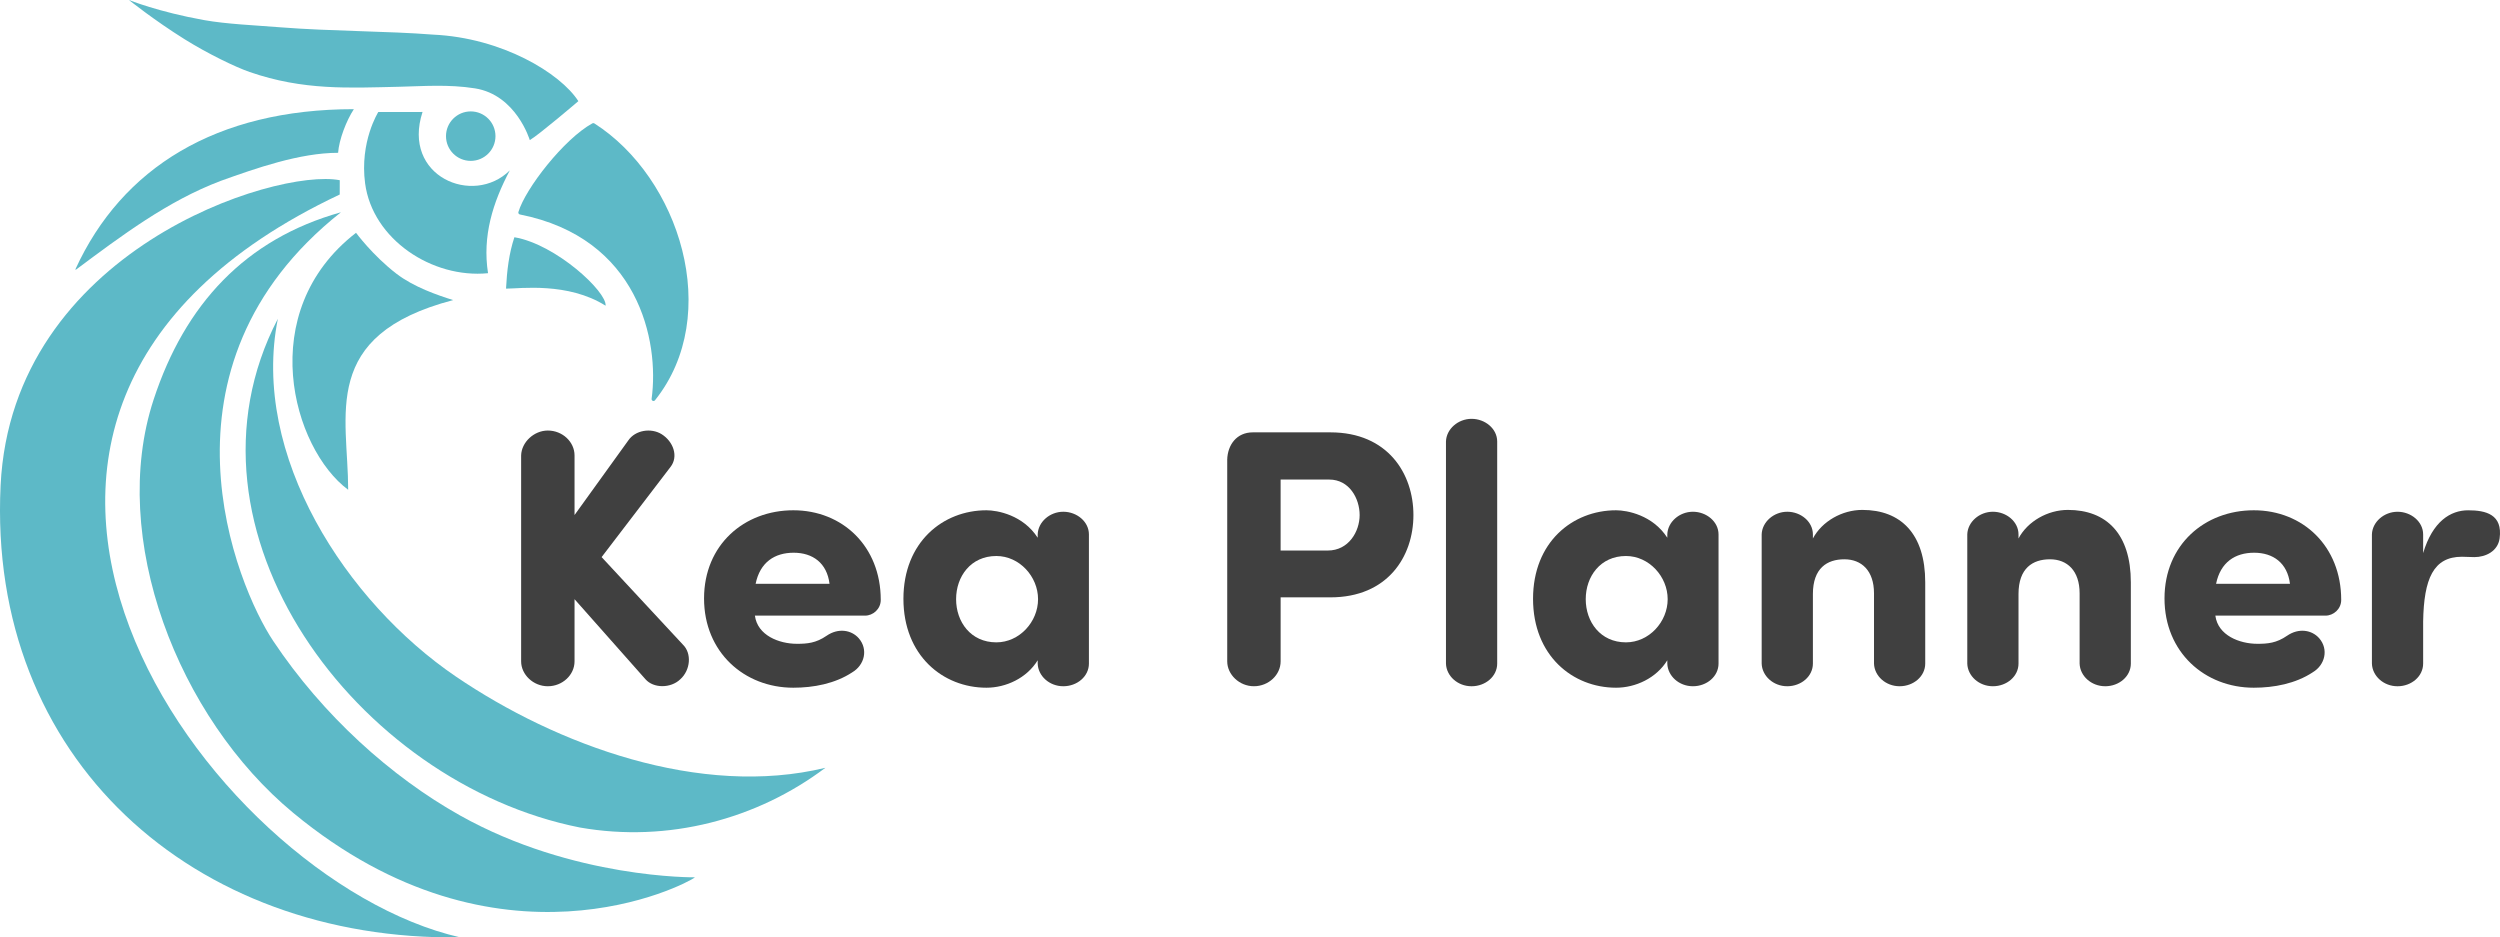 <?xml version="1.0" encoding="UTF-8"?>
<svg id="Layer_1" data-name="Layer 1" xmlns="http://www.w3.org/2000/svg" viewBox="0 0 2061.57 773">
  <defs>
    <style>
      .cls-1 {
        fill: #404040;
      }

      .cls-2 {
        fill: #5db9c7;
      }
    </style>
  </defs>
  <g>
    <path class="cls-2" d="M428.7,176.85c97.86,19.33,115.17,104.29,108.64,152.02-.22,1.58,1.78,2.46,2.78,1.21,56.37-70.56,20.09-183.66-50-228.32-.49-.31-1.1-.34-1.61-.06-23.35,12.81-55.31,53.84-61.03,73.16-.26.89.31,1.8,1.22,1.98Z"/>
    <circle class="cls-2" cx="388.18" cy="112.27" r="20.4"/>
    <path class="cls-2" d="M436.87,115.54c7.33-4.17,40.06-32.13,40.06-32.13-14.95-23.21-63.02-52.21-119.59-54.85-37.69-2.97-84.51-2.76-125.96-6.03-21.86-1.72-44.69-2.69-62.86-5.92C130.65,9.87,106.33,0,106.33,0c0,0,21.02,16.85,45.92,32.37,19.36,12.06,41.86,22.92,53.55,26.98,44.39,15.39,82.13,13.12,123.56,12.19,19.56-.44,40.34-2.14,62.3,1.32,34.14,5.39,45.22,42.68,45.22,42.68Z"/>
    <path class="cls-2" d="M311.95,92.38l36.49-.05c-17.37,53.12,41.8,78.05,71.97,48.17-14.08,26.63-22.73,54.22-17.97,84.79-46.03,4.55-95.23-27.89-101.36-74.07-4.57-34.4,10.88-58.85,10.88-58.85Z"/>
    <path class="cls-2" d="M62.21,222.01c-.12.27.2.53.43.35,37.52-27.92,75.4-56.54,119.34-73.19,29.09-10.42,65.22-23.16,96.83-23.16.77-10.81,6.76-26.47,12.99-35.99-113.46,0-191.32,48.36-229.59,131.99Z"/>
    <path class="cls-2" d="M280.19,148.61C227.28,138.35,9.91,206.7.5,400.25c-10.97,225.67,159.35,375.85,378.89,372.7-208.52-47.56-485.34-430.56-99.25-612.54l.04-11.8Z"/>
    <path class="cls-2" d="M281.14,175.04c-161.32,127.82-85.96,308.36-55.87,353.48,41.12,61.65,97.43,112.16,154.12,143.94,93.44,52.38,193.71,51,193.71,51-7.21,5.8-161.92,86.9-331.22-53.09-95.13-78.65-152.55-226.99-115.2-340.85,25.77-78.56,75.57-132.39,154.46-154.48Z"/>
    <path class="cls-2" d="M424.18,195.64c-4.52,13.61-6.12,27.54-6.9,42.38,11.61,0,51.07-5.52,82.1,14.07,1.27-11.35-40.85-50.64-75.19-56.45Z"/>
    <path class="cls-2" d="M373.7,247.45c-110.47,28.96-86.59,95.07-86.59,156.45-45.77-33.94-77.71-146.72,6.47-211.93,0,0,13.71,18.64,33.34,33.75,14.25,10.96,33.81,17.69,46.78,21.73Z"/>
    <path class="cls-2" d="M229.13,262.87c-22.61,112.76,56.73,233.76,146.69,294.95,83.2,56.6,201.78,100.33,304.82,75.32-56.3,42.4-129.58,62.07-202.43,49.25-183.92-36.5-339.79-244.99-249.08-419.52Z"/>
  </g>
  <g>
    <path class="cls-1" d="M563.08,531.51c7.54,7.24,6.34,21.12-2.11,28.66-7.84,7.54-22.02,7.54-28.66,0l-58.53-66.07v51.29c0,11.16-9.96,20.51-22.02,20.51s-22.02-9.65-22.02-20.51v-169.85c.3-10.86,10.56-20.51,22.02-20.51,12.07,0,22.02,9.35,22.02,20.51v49.17l44.35-61.54c5.73-8.45,18.7-10.56,27.45-5.13,9.65,6.03,14.18,18.4,7.24,27.15l-56.72,74.21,66.97,72.1Z"/>
    <path class="cls-1" d="M702.76,554.44c-14.18,9.35-31.98,12.67-48.57,12.67-40.43,0-73.61-29.26-73.61-73.61s33.19-72.71,73.61-72.71,72.1,29.57,72.1,73.91c0,7.54-6.34,12.97-12.97,12.97h-90.81c2.11,16.29,19.91,23.23,34.69,23.23,8.45,0,15.69-.6,24.44-6.64,9.65-6.64,20.51-4.83,26.55,2.11,7.84,9.05,4.83,22.02-5.43,28.06ZM684.05,481.43c-2.11-17.2-13.88-25.64-29.56-25.64s-27.75,7.84-31.38,25.64h60.94Z"/>
    <path class="cls-1" d="M855.71,440.7c.3-10.26,9.96-18.7,21.12-18.7s21.12,8.15,21.12,18.7v106.49c0,10.56-9.65,18.71-21.12,18.71s-20.82-8.45-21.12-18.71v-2.71c-9.05,14.78-26.25,22.63-42.24,22.63-35.9,0-68.48-26.55-68.48-73.31s32.58-73.01,68.48-73.01c9.05,0,30.17,3.92,42.24,22.63v-2.71ZM821.62,529.7c19.01,0,34.39-16.89,34.39-35.6s-15.39-35.6-34.39-35.6c-21.12,0-33.19,16.89-33.19,35.6s12.07,35.6,33.19,35.6Z"/>
    <path class="cls-1" d="M1011.99,379.16c.3-12.37,7.84-22.63,21.12-22.63h63.96c47.36,0,68.48,34.09,68.48,68.18s-21.12,67.88-68.48,67.88h-41.03v52.79c0,11.16-9.96,20.51-22.02,20.51s-22.02-9.65-22.02-20.51v-166.23ZM1056.03,395.45v58.53h38.92c17.2,0,26.25-15.69,26.25-29.26s-8.45-29.26-25.04-29.26h-40.12Z"/>
    <path class="cls-1" d="M1234.63,547.2c0,10.56-9.65,18.71-21.12,18.71s-20.82-8.45-21.12-18.71v-183.12c.3-10.26,9.96-18.7,21.12-18.7s21.12,8.15,21.12,18.7v183.12Z"/>
    <path class="cls-1" d="M1374.91,440.7c.3-10.26,9.96-18.7,21.12-18.7s21.12,8.15,21.12,18.7v106.49c0,10.56-9.65,18.71-21.12,18.71s-20.82-8.45-21.12-18.71v-2.71c-9.05,14.78-26.25,22.63-42.24,22.63-35.9,0-68.48-26.55-68.48-73.31s32.58-73.01,68.48-73.01c9.05,0,30.17,3.92,42.24,22.63v-2.71ZM1340.82,529.7c19.01,0,34.39-16.89,34.39-35.6s-15.39-35.6-34.39-35.6c-21.12,0-33.18,16.89-33.18,35.6s12.07,35.6,33.18,35.6Z"/>
    <path class="cls-1" d="M1494.98,444.02c7.54-14.18,24.13-23.53,40.73-23.53,31.68,0,51.89,19.61,51.89,59.73v66.97c0,10.56-9.65,18.71-21.12,18.71s-20.82-8.45-21.12-18.71v-57.92c0-18.7-10.26-28.06-24.44-28.06s-25.95,7.24-25.95,28.66v57.32c0,10.56-9.65,18.71-21.12,18.71s-20.82-8.45-21.12-18.71v-106.49c.3-10.26,9.96-18.7,21.12-18.7s21.12,8.15,21.12,18.7v3.32Z"/>
    <path class="cls-1" d="M1664.53,444.02c7.54-14.18,24.13-23.53,40.73-23.53,31.68,0,51.89,19.61,51.89,59.73v66.97c0,10.56-9.65,18.71-21.12,18.71s-20.82-8.45-21.12-18.71v-57.92c0-18.7-10.26-28.06-24.44-28.06s-25.95,7.24-25.95,28.66v57.32c0,10.56-9.65,18.71-21.12,18.71s-20.82-8.45-21.12-18.71v-106.49c.3-10.26,9.96-18.7,21.12-18.7s21.12,8.15,21.12,18.7v3.32Z"/>
    <path class="cls-1" d="M1907.09,554.44c-14.18,9.35-31.98,12.67-48.57,12.67-40.42,0-73.61-29.26-73.61-73.61s33.19-72.71,73.61-72.71,72.1,29.57,72.1,73.91c0,7.54-6.33,12.97-12.97,12.97h-90.81c2.11,16.29,19.91,23.23,34.69,23.23,8.45,0,15.69-.6,24.44-6.64,9.65-6.64,20.51-4.83,26.55,2.11,7.84,9.05,4.83,22.02-5.43,28.06ZM1888.38,481.43c-2.11-17.2-13.88-25.64-29.56-25.64s-27.75,7.84-31.38,25.64h60.94Z"/>
    <path class="cls-1" d="M2061.25,444.02c-1.51,10.56-11.46,15.39-20.82,15.39-3.02,0-7.54-.3-10.26-.3-23.53,0-31.38,18.1-31.98,53.4v34.69c0,10.56-9.65,18.71-21.12,18.71s-20.82-8.45-21.12-18.71v-106.49c.3-10.26,9.96-18.7,21.12-18.7s21.12,8.15,21.12,18.7v15.39c7.84-26.25,22.63-35.3,37.11-35.3s28.66,3.32,25.94,23.23Z"/>
  </g>
</svg>